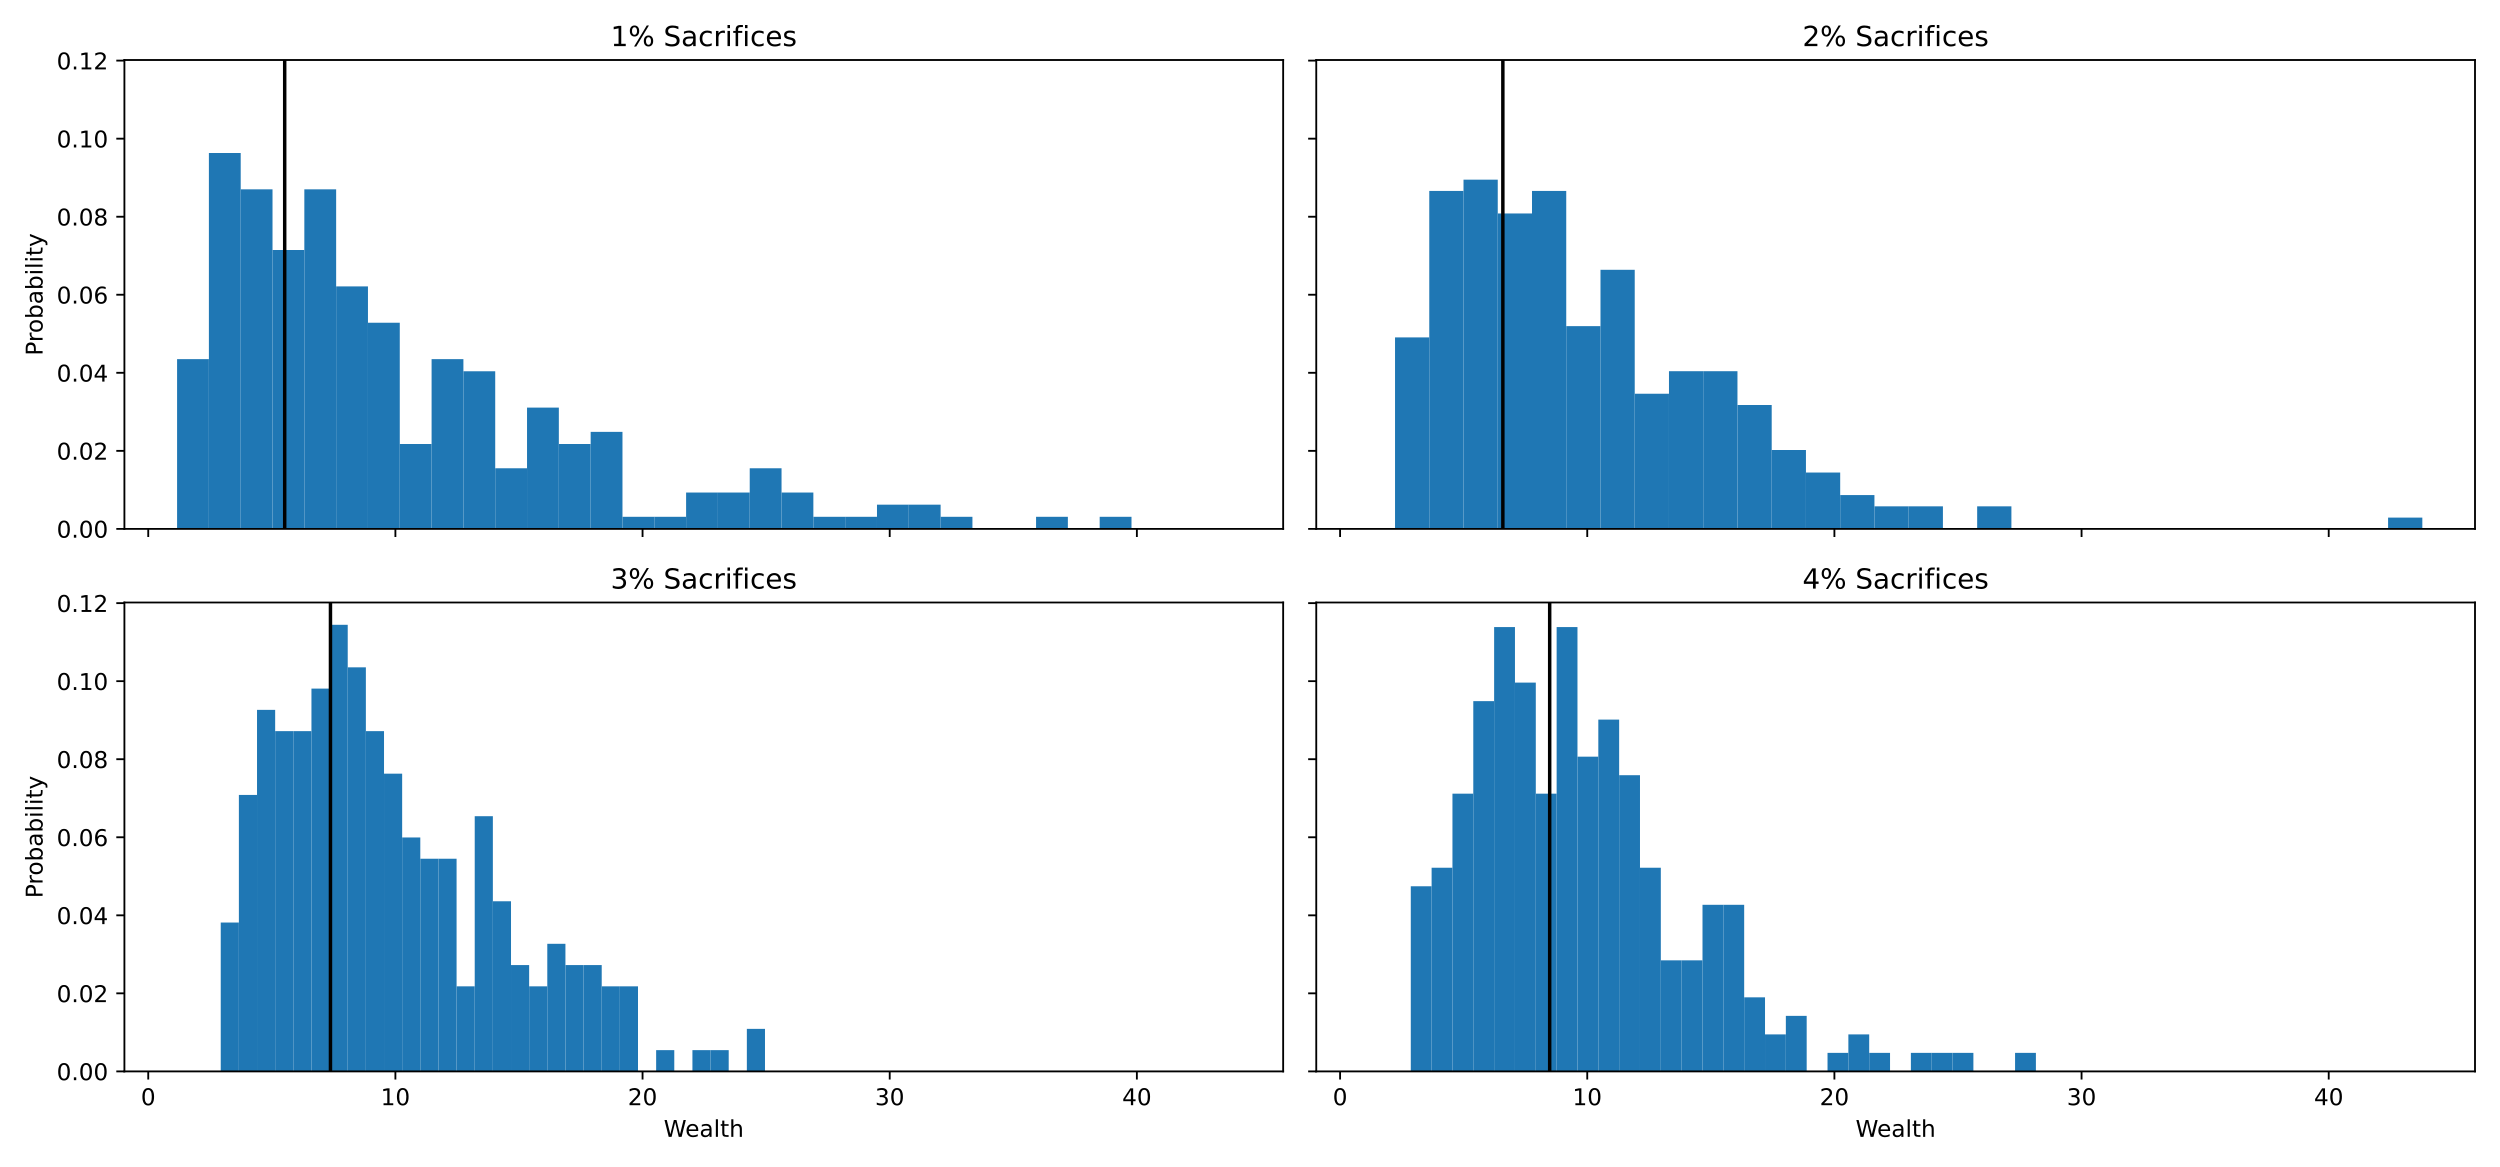 <?xml version="1.0" encoding="utf-8" standalone="no"?>
<!DOCTYPE svg PUBLIC "-//W3C//DTD SVG 1.1//EN"
  "http://www.w3.org/Graphics/SVG/1.1/DTD/svg11.dtd">
<!-- Created with matplotlib (https://matplotlib.org/) -->
<svg height="504pt" version="1.1" viewBox="0 0 1080 504" width="1080pt" xmlns="http://www.w3.org/2000/svg" xmlns:xlink="http://www.w3.org/1999/xlink">
 <defs>
  <style type="text/css">
*{stroke-linecap:butt;stroke-linejoin:round;}
  </style>
 </defs>
 <g id="figure_1">
  <g id="patch_1">
   <path d="M 0 504 
L 1080 504 
L 1080 0 
L 0 0 
z
" style="fill:#ffffff;"/>
  </g>
  <g id="axes_1">
   <g id="patch_2">
    <path d="M 53.744 228.482 
L 554.322 228.482 
L 554.322 25.918 
L 53.744 25.918 
z
" style="fill:#ffffff;"/>
   </g>
   <g id="patch_3">
    <path clip-path="url(#p8e6c953c61)" d="M 76.497 228.482 
L 90.241 228.482 
L 90.241 155.142 
L 76.497 155.142 
z
" style="fill:#1f77b4;"/>
   </g>
   <g id="patch_4">
    <path clip-path="url(#p8e6c953c61)" d="M 90.241 228.482 
L 103.985 228.482 
L 103.985 66.085 
L 90.241 66.085 
z
" style="fill:#1f77b4;"/>
   </g>
   <g id="patch_5">
    <path clip-path="url(#p8e6c953c61)" d="M 103.985 228.482 
L 117.728 228.482 
L 117.728 81.801 
L 103.985 81.801 
z
" style="fill:#1f77b4;"/>
   </g>
   <g id="patch_6">
    <path clip-path="url(#p8e6c953c61)" d="M 117.728 228.482 
L 131.472 228.482 
L 131.472 107.994 
L 117.728 107.994 
z
" style="fill:#1f77b4;"/>
   </g>
   <g id="patch_7">
    <path clip-path="url(#p8e6c953c61)" d="M 131.472 228.482 
L 145.216 228.482 
L 145.216 81.801 
L 131.472 81.801 
z
" style="fill:#1f77b4;"/>
   </g>
   <g id="patch_8">
    <path clip-path="url(#p8e6c953c61)" d="M 145.216 228.482 
L 158.959 228.482 
L 158.959 123.71 
L 145.216 123.71 
z
" style="fill:#1f77b4;"/>
   </g>
   <g id="patch_9">
    <path clip-path="url(#p8e6c953c61)" d="M 158.959 228.482 
L 172.703 228.482 
L 172.703 139.426 
L 158.959 139.426 
z
" style="fill:#1f77b4;"/>
   </g>
   <g id="patch_10">
    <path clip-path="url(#p8e6c953c61)" d="M 172.703 228.482 
L 186.447 228.482 
L 186.447 191.812 
L 172.703 191.812 
z
" style="fill:#1f77b4;"/>
   </g>
   <g id="patch_11">
    <path clip-path="url(#p8e6c953c61)" d="M 186.447 228.482 
L 200.19 228.482 
L 200.19 155.142 
L 186.447 155.142 
z
" style="fill:#1f77b4;"/>
   </g>
   <g id="patch_12">
    <path clip-path="url(#p8e6c953c61)" d="M 200.19 228.482 
L 213.934 228.482 
L 213.934 160.38 
L 200.19 160.38 
z
" style="fill:#1f77b4;"/>
   </g>
   <g id="patch_13">
    <path clip-path="url(#p8e6c953c61)" d="M 213.934 228.482 
L 227.678 228.482 
L 227.678 202.289 
L 213.934 202.289 
z
" style="fill:#1f77b4;"/>
   </g>
   <g id="patch_14">
    <path clip-path="url(#p8e6c953c61)" d="M 227.678 228.482 
L 241.421 228.482 
L 241.421 176.096 
L 227.678 176.096 
z
" style="fill:#1f77b4;"/>
   </g>
   <g id="patch_15">
    <path clip-path="url(#p8e6c953c61)" d="M 241.421 228.482 
L 255.165 228.482 
L 255.165 191.812 
L 241.421 191.812 
z
" style="fill:#1f77b4;"/>
   </g>
   <g id="patch_16">
    <path clip-path="url(#p8e6c953c61)" d="M 255.165 228.482 
L 268.909 228.482 
L 268.909 186.574 
L 255.165 186.574 
z
" style="fill:#1f77b4;"/>
   </g>
   <g id="patch_17">
    <path clip-path="url(#p8e6c953c61)" d="M 268.909 228.482 
L 282.653 228.482 
L 282.653 223.244 
L 268.909 223.244 
z
" style="fill:#1f77b4;"/>
   </g>
   <g id="patch_18">
    <path clip-path="url(#p8e6c953c61)" d="M 282.653 228.482 
L 296.396 228.482 
L 296.396 223.244 
L 282.653 223.244 
z
" style="fill:#1f77b4;"/>
   </g>
   <g id="patch_19">
    <path clip-path="url(#p8e6c953c61)" d="M 296.396 228.482 
L 310.14 228.482 
L 310.14 212.767 
L 296.396 212.767 
z
" style="fill:#1f77b4;"/>
   </g>
   <g id="patch_20">
    <path clip-path="url(#p8e6c953c61)" d="M 310.14 228.482 
L 323.884 228.482 
L 323.884 212.767 
L 310.14 212.767 
z
" style="fill:#1f77b4;"/>
   </g>
   <g id="patch_21">
    <path clip-path="url(#p8e6c953c61)" d="M 323.884 228.482 
L 337.627 228.482 
L 337.627 202.289 
L 323.884 202.289 
z
" style="fill:#1f77b4;"/>
   </g>
   <g id="patch_22">
    <path clip-path="url(#p8e6c953c61)" d="M 337.627 228.482 
L 351.371 228.482 
L 351.371 212.767 
L 337.627 212.767 
z
" style="fill:#1f77b4;"/>
   </g>
   <g id="patch_23">
    <path clip-path="url(#p8e6c953c61)" d="M 351.371 228.482 
L 365.115 228.482 
L 365.115 223.244 
L 351.371 223.244 
z
" style="fill:#1f77b4;"/>
   </g>
   <g id="patch_24">
    <path clip-path="url(#p8e6c953c61)" d="M 365.115 228.482 
L 378.858 228.482 
L 378.858 223.244 
L 365.115 223.244 
z
" style="fill:#1f77b4;"/>
   </g>
   <g id="patch_25">
    <path clip-path="url(#p8e6c953c61)" d="M 378.858 228.482 
L 392.602 228.482 
L 392.602 218.005 
L 378.858 218.005 
z
" style="fill:#1f77b4;"/>
   </g>
   <g id="patch_26">
    <path clip-path="url(#p8e6c953c61)" d="M 392.602 228.482 
L 406.346 228.482 
L 406.346 218.005 
L 392.602 218.005 
z
" style="fill:#1f77b4;"/>
   </g>
   <g id="patch_27">
    <path clip-path="url(#p8e6c953c61)" d="M 406.346 228.482 
L 420.089 228.482 
L 420.089 223.244 
L 406.346 223.244 
z
" style="fill:#1f77b4;"/>
   </g>
   <g id="patch_28">
    <path clip-path="url(#p8e6c953c61)" d="M 420.089 228.482 
L 433.833 228.482 
L 433.833 228.482 
L 420.089 228.482 
z
" style="fill:#1f77b4;"/>
   </g>
   <g id="patch_29">
    <path clip-path="url(#p8e6c953c61)" d="M 433.833 228.482 
L 447.577 228.482 
L 447.577 228.482 
L 433.833 228.482 
z
" style="fill:#1f77b4;"/>
   </g>
   <g id="patch_30">
    <path clip-path="url(#p8e6c953c61)" d="M 447.577 228.482 
L 461.32 228.482 
L 461.32 223.244 
L 447.577 223.244 
z
" style="fill:#1f77b4;"/>
   </g>
   <g id="patch_31">
    <path clip-path="url(#p8e6c953c61)" d="M 461.32 228.482 
L 475.064 228.482 
L 475.064 228.482 
L 461.32 228.482 
z
" style="fill:#1f77b4;"/>
   </g>
   <g id="patch_32">
    <path clip-path="url(#p8e6c953c61)" d="M 475.064 228.482 
L 488.808 228.482 
L 488.808 223.244 
L 475.064 223.244 
z
" style="fill:#1f77b4;"/>
   </g>
   <g id="matplotlib.axis_1">
    <g id="xtick_1">
     <g id="line2d_1">
      <defs>
       <path d="M 0 0 
L 0 3.5 
" id="m43edffc6df" style="stroke:#000000;stroke-width:0.8;"/>
      </defs>
      <g>
       <use style="stroke:#000000;stroke-width:0.8;" x="64.039" xlink:href="#m43edffc6df" y="228.482"/>
      </g>
     </g>
    </g>
    <g id="xtick_2">
     <g id="line2d_2">
      <g>
       <use style="stroke:#000000;stroke-width:0.8;" x="170.811" xlink:href="#m43edffc6df" y="228.482"/>
      </g>
     </g>
    </g>
    <g id="xtick_3">
     <g id="line2d_3">
      <g>
       <use style="stroke:#000000;stroke-width:0.8;" x="277.584" xlink:href="#m43edffc6df" y="228.482"/>
      </g>
     </g>
    </g>
    <g id="xtick_4">
     <g id="line2d_4">
      <g>
       <use style="stroke:#000000;stroke-width:0.8;" x="384.356" xlink:href="#m43edffc6df" y="228.482"/>
      </g>
     </g>
    </g>
    <g id="xtick_5">
     <g id="line2d_5">
      <g>
       <use style="stroke:#000000;stroke-width:0.8;" x="491.129" xlink:href="#m43edffc6df" y="228.482"/>
      </g>
     </g>
    </g>
   </g>
   <g id="matplotlib.axis_2">
    <g id="ytick_1">
     <g id="line2d_6">
      <defs>
       <path d="M 0 0 
L -3.5 0 
" id="m8e6c22c805" style="stroke:#000000;stroke-width:0.8;"/>
      </defs>
      <g>
       <use style="stroke:#000000;stroke-width:0.8;" x="53.744" xlink:href="#m8e6c22c805" y="228.482"/>
      </g>
     </g>
     <g id="text_1">
      <!-- 0.00 -->
      <defs>
       <path d="M 31.781 66.406 
Q 24.172 66.406 20.328 58.906 
Q 16.5 51.422 16.5 36.375 
Q 16.5 21.391 20.328 13.891 
Q 24.172 6.391 31.781 6.391 
Q 39.453 6.391 43.281 13.891 
Q 47.125 21.391 47.125 36.375 
Q 47.125 51.422 43.281 58.906 
Q 39.453 66.406 31.781 66.406 
z
M 31.781 74.219 
Q 44.047 74.219 50.516 64.516 
Q 56.984 54.828 56.984 36.375 
Q 56.984 17.969 50.516 8.266 
Q 44.047 -1.422 31.781 -1.422 
Q 19.531 -1.422 13.062 8.266 
Q 6.594 17.969 6.594 36.375 
Q 6.594 54.828 13.062 64.516 
Q 19.531 74.219 31.781 74.219 
z
" id="DejaVuSans-48"/>
       <path d="M 10.688 12.406 
L 21 12.406 
L 21 0 
L 10.688 0 
z
" id="DejaVuSans-46"/>
      </defs>
      <g transform="translate(24.478 232.282)scale(0.1 -0.1)">
       <use xlink:href="#DejaVuSans-48"/>
       <use x="63.623" xlink:href="#DejaVuSans-46"/>
       <use x="95.41" xlink:href="#DejaVuSans-48"/>
       <use x="159.033" xlink:href="#DejaVuSans-48"/>
      </g>
     </g>
    </g>
    <g id="ytick_2">
     <g id="line2d_7">
      <g>
       <use style="stroke:#000000;stroke-width:0.8;" x="53.744" xlink:href="#m8e6c22c805" y="194.767"/>
      </g>
     </g>
     <g id="text_2">
      <!-- 0.02 -->
      <defs>
       <path d="M 19.188 8.297 
L 53.609 8.297 
L 53.609 0 
L 7.328 0 
L 7.328 8.297 
Q 12.938 14.109 22.625 23.891 
Q 32.328 33.688 34.812 36.531 
Q 39.547 41.844 41.422 45.531 
Q 43.312 49.219 43.312 52.781 
Q 43.312 58.594 39.234 62.25 
Q 35.156 65.922 28.609 65.922 
Q 23.969 65.922 18.812 64.312 
Q 13.672 62.703 7.812 59.422 
L 7.812 69.391 
Q 13.766 71.781 18.938 73 
Q 24.125 74.219 28.422 74.219 
Q 39.75 74.219 46.484 68.547 
Q 53.219 62.891 53.219 53.422 
Q 53.219 48.922 51.531 44.891 
Q 49.859 40.875 45.406 35.406 
Q 44.188 33.984 37.641 27.219 
Q 31.109 20.453 19.188 8.297 
z
" id="DejaVuSans-50"/>
      </defs>
      <g transform="translate(24.478 198.566)scale(0.1 -0.1)">
       <use xlink:href="#DejaVuSans-48"/>
       <use x="63.623" xlink:href="#DejaVuSans-46"/>
       <use x="95.41" xlink:href="#DejaVuSans-48"/>
       <use x="159.033" xlink:href="#DejaVuSans-50"/>
      </g>
     </g>
    </g>
    <g id="ytick_3">
     <g id="line2d_8">
      <g>
       <use style="stroke:#000000;stroke-width:0.8;" x="53.744" xlink:href="#m8e6c22c805" y="161.051"/>
      </g>
     </g>
     <g id="text_3">
      <!-- 0.04 -->
      <defs>
       <path d="M 37.797 64.312 
L 12.891 25.391 
L 37.797 25.391 
z
M 35.203 72.906 
L 47.609 72.906 
L 47.609 25.391 
L 58.016 25.391 
L 58.016 17.188 
L 47.609 17.188 
L 47.609 0 
L 37.797 0 
L 37.797 17.188 
L 4.891 17.188 
L 4.891 26.703 
z
" id="DejaVuSans-52"/>
      </defs>
      <g transform="translate(24.478 164.851)scale(0.1 -0.1)">
       <use xlink:href="#DejaVuSans-48"/>
       <use x="63.623" xlink:href="#DejaVuSans-46"/>
       <use x="95.41" xlink:href="#DejaVuSans-48"/>
       <use x="159.033" xlink:href="#DejaVuSans-52"/>
      </g>
     </g>
    </g>
    <g id="ytick_4">
     <g id="line2d_9">
      <g>
       <use style="stroke:#000000;stroke-width:0.8;" x="53.744" xlink:href="#m8e6c22c805" y="127.336"/>
      </g>
     </g>
     <g id="text_4">
      <!-- 0.06 -->
      <defs>
       <path d="M 33.016 40.375 
Q 26.375 40.375 22.484 35.828 
Q 18.609 31.297 18.609 23.391 
Q 18.609 15.531 22.484 10.953 
Q 26.375 6.391 33.016 6.391 
Q 39.656 6.391 43.531 10.953 
Q 47.406 15.531 47.406 23.391 
Q 47.406 31.297 43.531 35.828 
Q 39.656 40.375 33.016 40.375 
z
M 52.594 71.297 
L 52.594 62.312 
Q 48.875 64.062 45.094 64.984 
Q 41.312 65.922 37.594 65.922 
Q 27.828 65.922 22.672 59.328 
Q 17.531 52.734 16.797 39.406 
Q 19.672 43.656 24.016 45.922 
Q 28.375 48.188 33.594 48.188 
Q 44.578 48.188 50.953 41.516 
Q 57.328 34.859 57.328 23.391 
Q 57.328 12.156 50.688 5.359 
Q 44.047 -1.422 33.016 -1.422 
Q 20.359 -1.422 13.672 8.266 
Q 6.984 17.969 6.984 36.375 
Q 6.984 53.656 15.188 63.938 
Q 23.391 74.219 37.203 74.219 
Q 40.922 74.219 44.703 73.484 
Q 48.484 72.75 52.594 71.297 
z
" id="DejaVuSans-54"/>
      </defs>
      <g transform="translate(24.478 131.135)scale(0.1 -0.1)">
       <use xlink:href="#DejaVuSans-48"/>
       <use x="63.623" xlink:href="#DejaVuSans-46"/>
       <use x="95.41" xlink:href="#DejaVuSans-48"/>
       <use x="159.033" xlink:href="#DejaVuSans-54"/>
      </g>
     </g>
    </g>
    <g id="ytick_5">
     <g id="line2d_10">
      <g>
       <use style="stroke:#000000;stroke-width:0.8;" x="53.744" xlink:href="#m8e6c22c805" y="93.62"/>
      </g>
     </g>
     <g id="text_5">
      <!-- 0.08 -->
      <defs>
       <path d="M 31.781 34.625 
Q 24.75 34.625 20.719 30.859 
Q 16.703 27.094 16.703 20.516 
Q 16.703 13.922 20.719 10.156 
Q 24.75 6.391 31.781 6.391 
Q 38.812 6.391 42.859 10.172 
Q 46.922 13.969 46.922 20.516 
Q 46.922 27.094 42.891 30.859 
Q 38.875 34.625 31.781 34.625 
z
M 21.922 38.812 
Q 15.578 40.375 12.031 44.719 
Q 8.5 49.078 8.5 55.328 
Q 8.5 64.062 14.719 69.141 
Q 20.953 74.219 31.781 74.219 
Q 42.672 74.219 48.875 69.141 
Q 55.078 64.062 55.078 55.328 
Q 55.078 49.078 51.531 44.719 
Q 48 40.375 41.703 38.812 
Q 48.828 37.156 52.797 32.312 
Q 56.781 27.484 56.781 20.516 
Q 56.781 9.906 50.312 4.234 
Q 43.844 -1.422 31.781 -1.422 
Q 19.734 -1.422 13.25 4.234 
Q 6.781 9.906 6.781 20.516 
Q 6.781 27.484 10.781 32.312 
Q 14.797 37.156 21.922 38.812 
z
M 18.312 54.391 
Q 18.312 48.734 21.844 45.562 
Q 25.391 42.391 31.781 42.391 
Q 38.141 42.391 41.719 45.562 
Q 45.312 48.734 45.312 54.391 
Q 45.312 60.062 41.719 63.234 
Q 38.141 66.406 31.781 66.406 
Q 25.391 66.406 21.844 63.234 
Q 18.312 60.062 18.312 54.391 
z
" id="DejaVuSans-56"/>
      </defs>
      <g transform="translate(24.478 97.419)scale(0.1 -0.1)">
       <use xlink:href="#DejaVuSans-48"/>
       <use x="63.623" xlink:href="#DejaVuSans-46"/>
       <use x="95.41" xlink:href="#DejaVuSans-48"/>
       <use x="159.033" xlink:href="#DejaVuSans-56"/>
      </g>
     </g>
    </g>
    <g id="ytick_6">
     <g id="line2d_11">
      <g>
       <use style="stroke:#000000;stroke-width:0.8;" x="53.744" xlink:href="#m8e6c22c805" y="59.905"/>
      </g>
     </g>
     <g id="text_6">
      <!-- 0.10 -->
      <defs>
       <path d="M 12.406 8.297 
L 28.516 8.297 
L 28.516 63.922 
L 10.984 60.406 
L 10.984 69.391 
L 28.422 72.906 
L 38.281 72.906 
L 38.281 8.297 
L 54.391 8.297 
L 54.391 0 
L 12.406 0 
z
" id="DejaVuSans-49"/>
      </defs>
      <g transform="translate(24.478 63.704)scale(0.1 -0.1)">
       <use xlink:href="#DejaVuSans-48"/>
       <use x="63.623" xlink:href="#DejaVuSans-46"/>
       <use x="95.41" xlink:href="#DejaVuSans-49"/>
       <use x="159.033" xlink:href="#DejaVuSans-48"/>
      </g>
     </g>
    </g>
    <g id="ytick_7">
     <g id="line2d_12">
      <g>
       <use style="stroke:#000000;stroke-width:0.8;" x="53.744" xlink:href="#m8e6c22c805" y="26.189"/>
      </g>
     </g>
     <g id="text_7">
      <!-- 0.12 -->
      <g transform="translate(24.478 29.988)scale(0.1 -0.1)">
       <use xlink:href="#DejaVuSans-48"/>
       <use x="63.623" xlink:href="#DejaVuSans-46"/>
       <use x="95.41" xlink:href="#DejaVuSans-49"/>
       <use x="159.033" xlink:href="#DejaVuSans-50"/>
      </g>
     </g>
    </g>
    <g id="text_8">
     <!-- Probability -->
     <defs>
      <path d="M 19.672 64.797 
L 19.672 37.406 
L 32.078 37.406 
Q 38.969 37.406 42.719 40.969 
Q 46.484 44.531 46.484 51.125 
Q 46.484 57.672 42.719 61.234 
Q 38.969 64.797 32.078 64.797 
z
M 9.812 72.906 
L 32.078 72.906 
Q 44.344 72.906 50.609 67.359 
Q 56.891 61.812 56.891 51.125 
Q 56.891 40.328 50.609 34.812 
Q 44.344 29.297 32.078 29.297 
L 19.672 29.297 
L 19.672 0 
L 9.812 0 
z
" id="DejaVuSans-80"/>
      <path d="M 41.109 46.297 
Q 39.594 47.172 37.812 47.578 
Q 36.031 48 33.891 48 
Q 26.266 48 22.188 43.047 
Q 18.109 38.094 18.109 28.812 
L 18.109 0 
L 9.078 0 
L 9.078 54.688 
L 18.109 54.688 
L 18.109 46.188 
Q 20.953 51.172 25.484 53.578 
Q 30.031 56 36.531 56 
Q 37.453 56 38.578 55.875 
Q 39.703 55.766 41.062 55.516 
z
" id="DejaVuSans-114"/>
      <path d="M 30.609 48.391 
Q 23.391 48.391 19.188 42.75 
Q 14.984 37.109 14.984 27.297 
Q 14.984 17.484 19.156 11.844 
Q 23.344 6.203 30.609 6.203 
Q 37.797 6.203 41.984 11.859 
Q 46.188 17.531 46.188 27.297 
Q 46.188 37.016 41.984 42.703 
Q 37.797 48.391 30.609 48.391 
z
M 30.609 56 
Q 42.328 56 49.016 48.375 
Q 55.719 40.766 55.719 27.297 
Q 55.719 13.875 49.016 6.219 
Q 42.328 -1.422 30.609 -1.422 
Q 18.844 -1.422 12.172 6.219 
Q 5.516 13.875 5.516 27.297 
Q 5.516 40.766 12.172 48.375 
Q 18.844 56 30.609 56 
z
" id="DejaVuSans-111"/>
      <path d="M 48.688 27.297 
Q 48.688 37.203 44.609 42.844 
Q 40.531 48.484 33.406 48.484 
Q 26.266 48.484 22.188 42.844 
Q 18.109 37.203 18.109 27.297 
Q 18.109 17.391 22.188 11.75 
Q 26.266 6.109 33.406 6.109 
Q 40.531 6.109 44.609 11.75 
Q 48.688 17.391 48.688 27.297 
z
M 18.109 46.391 
Q 20.953 51.266 25.266 53.625 
Q 29.594 56 35.594 56 
Q 45.562 56 51.781 48.094 
Q 58.016 40.188 58.016 27.297 
Q 58.016 14.406 51.781 6.484 
Q 45.562 -1.422 35.594 -1.422 
Q 29.594 -1.422 25.266 0.953 
Q 20.953 3.328 18.109 8.203 
L 18.109 0 
L 9.078 0 
L 9.078 75.984 
L 18.109 75.984 
z
" id="DejaVuSans-98"/>
      <path d="M 34.281 27.484 
Q 23.391 27.484 19.188 25 
Q 14.984 22.516 14.984 16.5 
Q 14.984 11.719 18.141 8.906 
Q 21.297 6.109 26.703 6.109 
Q 34.188 6.109 38.703 11.406 
Q 43.219 16.703 43.219 25.484 
L 43.219 27.484 
z
M 52.203 31.203 
L 52.203 0 
L 43.219 0 
L 43.219 8.297 
Q 40.141 3.328 35.547 0.953 
Q 30.953 -1.422 24.312 -1.422 
Q 15.922 -1.422 10.953 3.297 
Q 6 8.016 6 15.922 
Q 6 25.141 12.172 29.828 
Q 18.359 34.516 30.609 34.516 
L 43.219 34.516 
L 43.219 35.406 
Q 43.219 41.609 39.141 45 
Q 35.062 48.391 27.688 48.391 
Q 23 48.391 18.547 47.266 
Q 14.109 46.141 10.016 43.891 
L 10.016 52.203 
Q 14.938 54.109 19.578 55.047 
Q 24.219 56 28.609 56 
Q 40.484 56 46.344 49.844 
Q 52.203 43.703 52.203 31.203 
z
" id="DejaVuSans-97"/>
      <path d="M 9.422 54.688 
L 18.406 54.688 
L 18.406 0 
L 9.422 0 
z
M 9.422 75.984 
L 18.406 75.984 
L 18.406 64.594 
L 9.422 64.594 
z
" id="DejaVuSans-105"/>
      <path d="M 9.422 75.984 
L 18.406 75.984 
L 18.406 0 
L 9.422 0 
z
" id="DejaVuSans-108"/>
      <path d="M 18.312 70.219 
L 18.312 54.688 
L 36.812 54.688 
L 36.812 47.703 
L 18.312 47.703 
L 18.312 18.016 
Q 18.312 11.328 20.141 9.422 
Q 21.969 7.516 27.594 7.516 
L 36.812 7.516 
L 36.812 0 
L 27.594 0 
Q 17.188 0 13.234 3.875 
Q 9.281 7.766 9.281 18.016 
L 9.281 47.703 
L 2.688 47.703 
L 2.688 54.688 
L 9.281 54.688 
L 9.281 70.219 
z
" id="DejaVuSans-116"/>
      <path d="M 32.172 -5.078 
Q 28.375 -14.844 24.75 -17.812 
Q 21.141 -20.797 15.094 -20.797 
L 7.906 -20.797 
L 7.906 -13.281 
L 13.188 -13.281 
Q 16.891 -13.281 18.938 -11.516 
Q 21 -9.766 23.484 -3.219 
L 25.094 0.875 
L 2.984 54.688 
L 12.5 54.688 
L 29.594 11.922 
L 46.688 54.688 
L 56.203 54.688 
z
" id="DejaVuSans-121"/>
     </defs>
     <g transform="translate(18.398 153.629)rotate(-90)scale(0.1 -0.1)">
      <use xlink:href="#DejaVuSans-80"/>
      <use x="58.553" xlink:href="#DejaVuSans-114"/>
      <use x="97.416" xlink:href="#DejaVuSans-111"/>
      <use x="158.598" xlink:href="#DejaVuSans-98"/>
      <use x="222.074" xlink:href="#DejaVuSans-97"/>
      <use x="283.354" xlink:href="#DejaVuSans-98"/>
      <use x="346.83" xlink:href="#DejaVuSans-105"/>
      <use x="374.613" xlink:href="#DejaVuSans-108"/>
      <use x="402.396" xlink:href="#DejaVuSans-105"/>
      <use x="430.18" xlink:href="#DejaVuSans-116"/>
      <use x="469.389" xlink:href="#DejaVuSans-121"/>
     </g>
    </g>
   </g>
   <g id="line2d_13">
    <path clip-path="url(#p8e6c953c61)" d="M 122.988 228.482 
L 122.988 25.918 
" style="fill:none;stroke:#000000;stroke-linecap:square;stroke-width:1.5;"/>
   </g>
   <g id="patch_33">
    <path d="M 53.744 228.482 
L 53.744 25.918 
" style="fill:none;stroke:#000000;stroke-linecap:square;stroke-linejoin:miter;stroke-width:0.8;"/>
   </g>
   <g id="patch_34">
    <path d="M 554.322 228.482 
L 554.322 25.918 
" style="fill:none;stroke:#000000;stroke-linecap:square;stroke-linejoin:miter;stroke-width:0.8;"/>
   </g>
   <g id="patch_35">
    <path d="M 53.744 228.482 
L 554.322 228.482 
" style="fill:none;stroke:#000000;stroke-linecap:square;stroke-linejoin:miter;stroke-width:0.8;"/>
   </g>
   <g id="patch_36">
    <path d="M 53.744 25.918 
L 554.322 25.918 
" style="fill:none;stroke:#000000;stroke-linecap:square;stroke-linejoin:miter;stroke-width:0.8;"/>
   </g>
   <g id="text_9">
    <!-- 1% Sacrifices -->
    <defs>
     <path d="M 72.703 32.078 
Q 68.453 32.078 66.031 28.469 
Q 63.625 24.859 63.625 18.406 
Q 63.625 12.062 66.031 8.422 
Q 68.453 4.781 72.703 4.781 
Q 76.859 4.781 79.266 8.422 
Q 81.688 12.062 81.688 18.406 
Q 81.688 24.812 79.266 28.438 
Q 76.859 32.078 72.703 32.078 
z
M 72.703 38.281 
Q 80.422 38.281 84.953 32.906 
Q 89.5 27.547 89.5 18.406 
Q 89.5 9.281 84.938 3.922 
Q 80.375 -1.422 72.703 -1.422 
Q 64.891 -1.422 60.344 3.922 
Q 55.812 9.281 55.812 18.406 
Q 55.812 27.594 60.375 32.938 
Q 64.938 38.281 72.703 38.281 
z
M 22.312 68.016 
Q 18.109 68.016 15.688 64.375 
Q 13.281 60.75 13.281 54.391 
Q 13.281 47.953 15.672 44.328 
Q 18.062 40.719 22.312 40.719 
Q 26.562 40.719 28.969 44.328 
Q 31.391 47.953 31.391 54.391 
Q 31.391 60.688 28.953 64.344 
Q 26.516 68.016 22.312 68.016 
z
M 66.406 74.219 
L 74.219 74.219 
L 28.609 -1.422 
L 20.797 -1.422 
z
M 22.312 74.219 
Q 30.031 74.219 34.609 68.875 
Q 39.203 63.531 39.203 54.391 
Q 39.203 45.172 34.641 39.844 
Q 30.078 34.516 22.312 34.516 
Q 14.547 34.516 10.031 39.859 
Q 5.516 45.219 5.516 54.391 
Q 5.516 63.484 10.047 68.844 
Q 14.594 74.219 22.312 74.219 
z
" id="DejaVuSans-37"/>
     <path id="DejaVuSans-32"/>
     <path d="M 53.516 70.516 
L 53.516 60.891 
Q 47.906 63.578 42.922 64.891 
Q 37.938 66.219 33.297 66.219 
Q 25.25 66.219 20.875 63.094 
Q 16.5 59.969 16.5 54.203 
Q 16.5 49.359 19.406 46.891 
Q 22.312 44.438 30.422 42.922 
L 36.375 41.703 
Q 47.406 39.594 52.656 34.297 
Q 57.906 29 57.906 20.125 
Q 57.906 9.516 50.797 4.047 
Q 43.703 -1.422 29.984 -1.422 
Q 24.812 -1.422 18.969 -0.25 
Q 13.141 0.922 6.891 3.219 
L 6.891 13.375 
Q 12.891 10.016 18.656 8.297 
Q 24.422 6.594 29.984 6.594 
Q 38.422 6.594 43.016 9.906 
Q 47.609 13.234 47.609 19.391 
Q 47.609 24.75 44.312 27.781 
Q 41.016 30.812 33.5 32.328 
L 27.484 33.5 
Q 16.453 35.688 11.516 40.375 
Q 6.594 45.062 6.594 53.422 
Q 6.594 63.094 13.406 68.656 
Q 20.219 74.219 32.172 74.219 
Q 37.312 74.219 42.625 73.281 
Q 47.953 72.359 53.516 70.516 
z
" id="DejaVuSans-83"/>
     <path d="M 48.781 52.594 
L 48.781 44.188 
Q 44.969 46.297 41.141 47.344 
Q 37.312 48.391 33.406 48.391 
Q 24.656 48.391 19.812 42.844 
Q 14.984 37.312 14.984 27.297 
Q 14.984 17.281 19.812 11.734 
Q 24.656 6.203 33.406 6.203 
Q 37.312 6.203 41.141 7.25 
Q 44.969 8.297 48.781 10.406 
L 48.781 2.094 
Q 45.016 0.344 40.984 -0.531 
Q 36.969 -1.422 32.422 -1.422 
Q 20.062 -1.422 12.781 6.344 
Q 5.516 14.109 5.516 27.297 
Q 5.516 40.672 12.859 48.328 
Q 20.219 56 33.016 56 
Q 37.156 56 41.109 55.141 
Q 45.062 54.297 48.781 52.594 
z
" id="DejaVuSans-99"/>
     <path d="M 37.109 75.984 
L 37.109 68.5 
L 28.516 68.5 
Q 23.688 68.5 21.797 66.547 
Q 19.922 64.594 19.922 59.516 
L 19.922 54.688 
L 34.719 54.688 
L 34.719 47.703 
L 19.922 47.703 
L 19.922 0 
L 10.891 0 
L 10.891 47.703 
L 2.297 47.703 
L 2.297 54.688 
L 10.891 54.688 
L 10.891 58.5 
Q 10.891 67.625 15.141 71.797 
Q 19.391 75.984 28.609 75.984 
z
" id="DejaVuSans-102"/>
     <path d="M 56.203 29.594 
L 56.203 25.203 
L 14.891 25.203 
Q 15.484 15.922 20.484 11.062 
Q 25.484 6.203 34.422 6.203 
Q 39.594 6.203 44.453 7.469 
Q 49.312 8.734 54.109 11.281 
L 54.109 2.781 
Q 49.266 0.734 44.188 -0.344 
Q 39.109 -1.422 33.891 -1.422 
Q 20.797 -1.422 13.156 6.188 
Q 5.516 13.812 5.516 26.812 
Q 5.516 40.234 12.766 48.109 
Q 20.016 56 32.328 56 
Q 43.359 56 49.781 48.891 
Q 56.203 41.797 56.203 29.594 
z
M 47.219 32.234 
Q 47.125 39.594 43.094 43.984 
Q 39.062 48.391 32.422 48.391 
Q 24.906 48.391 20.391 44.141 
Q 15.875 39.891 15.188 32.172 
z
" id="DejaVuSans-101"/>
     <path d="M 44.281 53.078 
L 44.281 44.578 
Q 40.484 46.531 36.375 47.5 
Q 32.281 48.484 27.875 48.484 
Q 21.188 48.484 17.844 46.438 
Q 14.5 44.391 14.5 40.281 
Q 14.5 37.156 16.891 35.375 
Q 19.281 33.594 26.516 31.984 
L 29.594 31.297 
Q 39.156 29.25 43.188 25.516 
Q 47.219 21.781 47.219 15.094 
Q 47.219 7.469 41.188 3.016 
Q 35.156 -1.422 24.609 -1.422 
Q 20.219 -1.422 15.453 -0.562 
Q 10.688 0.297 5.422 2 
L 5.422 11.281 
Q 10.406 8.688 15.234 7.391 
Q 20.062 6.109 24.812 6.109 
Q 31.156 6.109 34.562 8.281 
Q 37.984 10.453 37.984 14.406 
Q 37.984 18.062 35.516 20.016 
Q 33.062 21.969 24.703 23.781 
L 21.578 24.516 
Q 13.234 26.266 9.516 29.906 
Q 5.812 33.547 5.812 39.891 
Q 5.812 47.609 11.281 51.797 
Q 16.75 56 26.812 56 
Q 31.781 56 36.172 55.266 
Q 40.578 54.547 44.281 53.078 
z
" id="DejaVuSans-115"/>
    </defs>
    <g transform="translate(263.793 19.918)scale(0.12 -0.12)">
     <use xlink:href="#DejaVuSans-49"/>
     <use x="63.623" xlink:href="#DejaVuSans-37"/>
     <use x="158.643" xlink:href="#DejaVuSans-32"/>
     <use x="190.43" xlink:href="#DejaVuSans-83"/>
     <use x="253.906" xlink:href="#DejaVuSans-97"/>
     <use x="315.186" xlink:href="#DejaVuSans-99"/>
     <use x="370.166" xlink:href="#DejaVuSans-114"/>
     <use x="411.279" xlink:href="#DejaVuSans-105"/>
     <use x="439.062" xlink:href="#DejaVuSans-102"/>
     <use x="474.268" xlink:href="#DejaVuSans-105"/>
     <use x="502.051" xlink:href="#DejaVuSans-99"/>
     <use x="557.031" xlink:href="#DejaVuSans-101"/>
     <use x="618.555" xlink:href="#DejaVuSans-115"/>
    </g>
   </g>
  </g>
  <g id="axes_2">
   <g id="patch_37">
    <path d="M 568.622 228.482 
L 1069.2 228.482 
L 1069.2 25.918 
L 568.622 25.918 
z
" style="fill:#ffffff;"/>
   </g>
   <g id="patch_38">
    <path clip-path="url(#pb3f21b8157)" d="M 602.651 228.482 
L 617.444 228.482 
L 617.444 145.744 
L 602.651 145.744 
z
" style="fill:#1f77b4;"/>
   </g>
   <g id="patch_39">
    <path clip-path="url(#pb3f21b8157)" d="M 617.444 228.482 
L 632.237 228.482 
L 632.237 82.474 
L 617.444 82.474 
z
" style="fill:#1f77b4;"/>
   </g>
   <g id="patch_40">
    <path clip-path="url(#pb3f21b8157)" d="M 632.237 228.482 
L 647.03 228.482 
L 647.03 77.607 
L 632.237 77.607 
z
" style="fill:#1f77b4;"/>
   </g>
   <g id="patch_41">
    <path clip-path="url(#pb3f21b8157)" d="M 647.03 228.482 
L 661.824 228.482 
L 661.824 92.208 
L 647.03 92.208 
z
" style="fill:#1f77b4;"/>
   </g>
   <g id="patch_42">
    <path clip-path="url(#pb3f21b8157)" d="M 661.824 228.482 
L 676.617 228.482 
L 676.617 82.474 
L 661.824 82.474 
z
" style="fill:#1f77b4;"/>
   </g>
   <g id="patch_43">
    <path clip-path="url(#pb3f21b8157)" d="M 676.617 228.482 
L 691.41 228.482 
L 691.41 140.877 
L 676.617 140.877 
z
" style="fill:#1f77b4;"/>
   </g>
   <g id="patch_44">
    <path clip-path="url(#pb3f21b8157)" d="M 691.41 228.482 
L 706.203 228.482 
L 706.203 116.542 
L 691.41 116.542 
z
" style="fill:#1f77b4;"/>
   </g>
   <g id="patch_45">
    <path clip-path="url(#pb3f21b8157)" d="M 706.203 228.482 
L 720.996 228.482 
L 720.996 170.079 
L 706.203 170.079 
z
" style="fill:#1f77b4;"/>
   </g>
   <g id="patch_46">
    <path clip-path="url(#pb3f21b8157)" d="M 720.996 228.482 
L 735.789 228.482 
L 735.789 160.345 
L 720.996 160.345 
z
" style="fill:#1f77b4;"/>
   </g>
   <g id="patch_47">
    <path clip-path="url(#pb3f21b8157)" d="M 735.789 228.482 
L 750.583 228.482 
L 750.583 160.345 
L 735.789 160.345 
z
" style="fill:#1f77b4;"/>
   </g>
   <g id="patch_48">
    <path clip-path="url(#pb3f21b8157)" d="M 750.583 228.482 
L 765.376 228.482 
L 765.376 174.946 
L 750.583 174.946 
z
" style="fill:#1f77b4;"/>
   </g>
   <g id="patch_49">
    <path clip-path="url(#pb3f21b8157)" d="M 765.376 228.482 
L 780.169 228.482 
L 780.169 194.414 
L 765.376 194.414 
z
" style="fill:#1f77b4;"/>
   </g>
   <g id="patch_50">
    <path clip-path="url(#pb3f21b8157)" d="M 780.169 228.482 
L 794.962 228.482 
L 794.962 204.148 
L 780.169 204.148 
z
" style="fill:#1f77b4;"/>
   </g>
   <g id="patch_51">
    <path clip-path="url(#pb3f21b8157)" d="M 794.962 228.482 
L 809.755 228.482 
L 809.755 213.882 
L 794.962 213.882 
z
" style="fill:#1f77b4;"/>
   </g>
   <g id="patch_52">
    <path clip-path="url(#pb3f21b8157)" d="M 809.755 228.482 
L 824.549 228.482 
L 824.549 218.749 
L 809.755 218.749 
z
" style="fill:#1f77b4;"/>
   </g>
   <g id="patch_53">
    <path clip-path="url(#pb3f21b8157)" d="M 824.549 228.482 
L 839.342 228.482 
L 839.342 218.749 
L 824.549 218.749 
z
" style="fill:#1f77b4;"/>
   </g>
   <g id="patch_54">
    <path clip-path="url(#pb3f21b8157)" d="M 839.342 228.482 
L 854.135 228.482 
L 854.135 228.482 
L 839.342 228.482 
z
" style="fill:#1f77b4;"/>
   </g>
   <g id="patch_55">
    <path clip-path="url(#pb3f21b8157)" d="M 854.135 228.482 
L 868.928 228.482 
L 868.928 218.749 
L 854.135 218.749 
z
" style="fill:#1f77b4;"/>
   </g>
   <g id="patch_56">
    <path clip-path="url(#pb3f21b8157)" d="M 868.928 228.482 
L 883.721 228.482 
L 883.721 228.482 
L 868.928 228.482 
z
" style="fill:#1f77b4;"/>
   </g>
   <g id="patch_57">
    <path clip-path="url(#pb3f21b8157)" d="M 883.721 228.482 
L 898.515 228.482 
L 898.515 228.482 
L 883.721 228.482 
z
" style="fill:#1f77b4;"/>
   </g>
   <g id="patch_58">
    <path clip-path="url(#pb3f21b8157)" d="M 898.515 228.482 
L 913.308 228.482 
L 913.308 228.482 
L 898.515 228.482 
z
" style="fill:#1f77b4;"/>
   </g>
   <g id="patch_59">
    <path clip-path="url(#pb3f21b8157)" d="M 913.308 228.482 
L 928.101 228.482 
L 928.101 228.482 
L 913.308 228.482 
z
" style="fill:#1f77b4;"/>
   </g>
   <g id="patch_60">
    <path clip-path="url(#pb3f21b8157)" d="M 928.101 228.482 
L 942.894 228.482 
L 942.894 228.482 
L 928.101 228.482 
z
" style="fill:#1f77b4;"/>
   </g>
   <g id="patch_61">
    <path clip-path="url(#pb3f21b8157)" d="M 942.894 228.482 
L 957.687 228.482 
L 957.687 228.482 
L 942.894 228.482 
z
" style="fill:#1f77b4;"/>
   </g>
   <g id="patch_62">
    <path clip-path="url(#pb3f21b8157)" d="M 957.687 228.482 
L 972.481 228.482 
L 972.481 228.482 
L 957.687 228.482 
z
" style="fill:#1f77b4;"/>
   </g>
   <g id="patch_63">
    <path clip-path="url(#pb3f21b8157)" d="M 972.481 228.482 
L 987.274 228.482 
L 987.274 228.482 
L 972.481 228.482 
z
" style="fill:#1f77b4;"/>
   </g>
   <g id="patch_64">
    <path clip-path="url(#pb3f21b8157)" d="M 987.274 228.482 
L 1002.067 228.482 
L 1002.067 228.482 
L 987.274 228.482 
z
" style="fill:#1f77b4;"/>
   </g>
   <g id="patch_65">
    <path clip-path="url(#pb3f21b8157)" d="M 1002.067 228.482 
L 1016.86 228.482 
L 1016.86 228.482 
L 1002.067 228.482 
z
" style="fill:#1f77b4;"/>
   </g>
   <g id="patch_66">
    <path clip-path="url(#pb3f21b8157)" d="M 1016.86 228.482 
L 1031.653 228.482 
L 1031.653 228.482 
L 1016.86 228.482 
z
" style="fill:#1f77b4;"/>
   </g>
   <g id="patch_67">
    <path clip-path="url(#pb3f21b8157)" d="M 1031.653 228.482 
L 1046.446 228.482 
L 1046.446 223.615 
L 1031.653 223.615 
z
" style="fill:#1f77b4;"/>
   </g>
   <g id="matplotlib.axis_3">
    <g id="xtick_6">
     <g id="line2d_14">
      <g>
       <use style="stroke:#000000;stroke-width:0.8;" x="578.917" xlink:href="#m43edffc6df" y="228.482"/>
      </g>
     </g>
    </g>
    <g id="xtick_7">
     <g id="line2d_15">
      <g>
       <use style="stroke:#000000;stroke-width:0.8;" x="685.69" xlink:href="#m43edffc6df" y="228.482"/>
      </g>
     </g>
    </g>
    <g id="xtick_8">
     <g id="line2d_16">
      <g>
       <use style="stroke:#000000;stroke-width:0.8;" x="792.462" xlink:href="#m43edffc6df" y="228.482"/>
      </g>
     </g>
    </g>
    <g id="xtick_9">
     <g id="line2d_17">
      <g>
       <use style="stroke:#000000;stroke-width:0.8;" x="899.235" xlink:href="#m43edffc6df" y="228.482"/>
      </g>
     </g>
    </g>
    <g id="xtick_10">
     <g id="line2d_18">
      <g>
       <use style="stroke:#000000;stroke-width:0.8;" x="1006.007" xlink:href="#m43edffc6df" y="228.482"/>
      </g>
     </g>
    </g>
   </g>
   <g id="matplotlib.axis_4">
    <g id="ytick_8">
     <g id="line2d_19">
      <g>
       <use style="stroke:#000000;stroke-width:0.8;" x="568.622" xlink:href="#m8e6c22c805" y="228.482"/>
      </g>
     </g>
    </g>
    <g id="ytick_9">
     <g id="line2d_20">
      <g>
       <use style="stroke:#000000;stroke-width:0.8;" x="568.622" xlink:href="#m8e6c22c805" y="194.767"/>
      </g>
     </g>
    </g>
    <g id="ytick_10">
     <g id="line2d_21">
      <g>
       <use style="stroke:#000000;stroke-width:0.8;" x="568.622" xlink:href="#m8e6c22c805" y="161.051"/>
      </g>
     </g>
    </g>
    <g id="ytick_11">
     <g id="line2d_22">
      <g>
       <use style="stroke:#000000;stroke-width:0.8;" x="568.622" xlink:href="#m8e6c22c805" y="127.336"/>
      </g>
     </g>
    </g>
    <g id="ytick_12">
     <g id="line2d_23">
      <g>
       <use style="stroke:#000000;stroke-width:0.8;" x="568.622" xlink:href="#m8e6c22c805" y="93.62"/>
      </g>
     </g>
    </g>
    <g id="ytick_13">
     <g id="line2d_24">
      <g>
       <use style="stroke:#000000;stroke-width:0.8;" x="568.622" xlink:href="#m8e6c22c805" y="59.905"/>
      </g>
     </g>
    </g>
    <g id="ytick_14">
     <g id="line2d_25">
      <g>
       <use style="stroke:#000000;stroke-width:0.8;" x="568.622" xlink:href="#m8e6c22c805" y="26.189"/>
      </g>
     </g>
    </g>
   </g>
   <g id="line2d_26">
    <path clip-path="url(#pb3f21b8157)" d="M 649.233 228.482 
L 649.233 25.918 
" style="fill:none;stroke:#000000;stroke-linecap:square;stroke-width:1.5;"/>
   </g>
   <g id="patch_68">
    <path d="M 568.622 228.482 
L 568.622 25.918 
" style="fill:none;stroke:#000000;stroke-linecap:square;stroke-linejoin:miter;stroke-width:0.8;"/>
   </g>
   <g id="patch_69">
    <path d="M 1069.2 228.482 
L 1069.2 25.918 
" style="fill:none;stroke:#000000;stroke-linecap:square;stroke-linejoin:miter;stroke-width:0.8;"/>
   </g>
   <g id="patch_70">
    <path d="M 568.622 228.482 
L 1069.2 228.482 
" style="fill:none;stroke:#000000;stroke-linecap:square;stroke-linejoin:miter;stroke-width:0.8;"/>
   </g>
   <g id="patch_71">
    <path d="M 568.622 25.918 
L 1069.2 25.918 
" style="fill:none;stroke:#000000;stroke-linecap:square;stroke-linejoin:miter;stroke-width:0.8;"/>
   </g>
   <g id="text_10">
    <!-- 2% Sacrifices -->
    <g transform="translate(778.672 19.918)scale(0.12 -0.12)">
     <use xlink:href="#DejaVuSans-50"/>
     <use x="63.623" xlink:href="#DejaVuSans-37"/>
     <use x="158.643" xlink:href="#DejaVuSans-32"/>
     <use x="190.43" xlink:href="#DejaVuSans-83"/>
     <use x="253.906" xlink:href="#DejaVuSans-97"/>
     <use x="315.186" xlink:href="#DejaVuSans-99"/>
     <use x="370.166" xlink:href="#DejaVuSans-114"/>
     <use x="411.279" xlink:href="#DejaVuSans-105"/>
     <use x="439.062" xlink:href="#DejaVuSans-102"/>
     <use x="474.268" xlink:href="#DejaVuSans-105"/>
     <use x="502.051" xlink:href="#DejaVuSans-99"/>
     <use x="557.031" xlink:href="#DejaVuSans-101"/>
     <use x="618.555" xlink:href="#DejaVuSans-115"/>
    </g>
   </g>
  </g>
  <g id="axes_3">
   <g id="patch_72">
    <path d="M 53.744 462.844 
L 554.322 462.844 
L 554.322 260.279 
L 53.744 260.279 
z
" style="fill:#ffffff;"/>
   </g>
   <g id="patch_73">
    <path clip-path="url(#p84bf2c3baa)" d="M 95.358 462.844 
L 103.195 462.844 
L 103.195 398.538 
L 95.358 398.538 
z
" style="fill:#1f77b4;"/>
   </g>
   <g id="patch_74">
    <path clip-path="url(#p84bf2c3baa)" d="M 103.195 462.844 
L 111.033 462.844 
L 111.033 343.418 
L 103.195 343.418 
z
" style="fill:#1f77b4;"/>
   </g>
   <g id="patch_75">
    <path clip-path="url(#p84bf2c3baa)" d="M 111.033 462.844 
L 118.87 462.844 
L 118.87 306.672 
L 111.033 306.672 
z
" style="fill:#1f77b4;"/>
   </g>
   <g id="patch_76">
    <path clip-path="url(#p84bf2c3baa)" d="M 118.87 462.844 
L 126.707 462.844 
L 126.707 315.858 
L 118.87 315.858 
z
" style="fill:#1f77b4;"/>
   </g>
   <g id="patch_77">
    <path clip-path="url(#p84bf2c3baa)" d="M 126.707 462.844 
L 134.545 462.844 
L 134.545 315.858 
L 126.707 315.858 
z
" style="fill:#1f77b4;"/>
   </g>
   <g id="patch_78">
    <path clip-path="url(#p84bf2c3baa)" d="M 134.545 462.844 
L 142.382 462.844 
L 142.382 297.485 
L 134.545 297.485 
z
" style="fill:#1f77b4;"/>
   </g>
   <g id="patch_79">
    <path clip-path="url(#p84bf2c3baa)" d="M 142.382 462.844 
L 150.219 462.844 
L 150.219 269.925 
L 142.382 269.925 
z
" style="fill:#1f77b4;"/>
   </g>
   <g id="patch_80">
    <path clip-path="url(#p84bf2c3baa)" d="M 150.219 462.844 
L 158.056 462.844 
L 158.056 288.299 
L 150.219 288.299 
z
" style="fill:#1f77b4;"/>
   </g>
   <g id="patch_81">
    <path clip-path="url(#p84bf2c3baa)" d="M 158.056 462.844 
L 165.894 462.844 
L 165.894 315.858 
L 158.056 315.858 
z
" style="fill:#1f77b4;"/>
   </g>
   <g id="patch_82">
    <path clip-path="url(#p84bf2c3baa)" d="M 165.894 462.844 
L 173.731 462.844 
L 173.731 334.231 
L 165.894 334.231 
z
" style="fill:#1f77b4;"/>
   </g>
   <g id="patch_83">
    <path clip-path="url(#p84bf2c3baa)" d="M 173.731 462.844 
L 181.568 462.844 
L 181.568 361.791 
L 173.731 361.791 
z
" style="fill:#1f77b4;"/>
   </g>
   <g id="patch_84">
    <path clip-path="url(#p84bf2c3baa)" d="M 181.568 462.844 
L 189.406 462.844 
L 189.406 370.978 
L 181.568 370.978 
z
" style="fill:#1f77b4;"/>
   </g>
   <g id="patch_85">
    <path clip-path="url(#p84bf2c3baa)" d="M 189.406 462.844 
L 197.243 462.844 
L 197.243 370.978 
L 189.406 370.978 
z
" style="fill:#1f77b4;"/>
   </g>
   <g id="patch_86">
    <path clip-path="url(#p84bf2c3baa)" d="M 197.243 462.844 
L 205.08 462.844 
L 205.08 426.097 
L 197.243 426.097 
z
" style="fill:#1f77b4;"/>
   </g>
   <g id="patch_87">
    <path clip-path="url(#p84bf2c3baa)" d="M 205.08 462.844 
L 212.917 462.844 
L 212.917 352.605 
L 205.08 352.605 
z
" style="fill:#1f77b4;"/>
   </g>
   <g id="patch_88">
    <path clip-path="url(#p84bf2c3baa)" d="M 212.917 462.844 
L 220.755 462.844 
L 220.755 389.351 
L 212.917 389.351 
z
" style="fill:#1f77b4;"/>
   </g>
   <g id="patch_89">
    <path clip-path="url(#p84bf2c3baa)" d="M 220.755 462.844 
L 228.592 462.844 
L 228.592 416.911 
L 220.755 416.911 
z
" style="fill:#1f77b4;"/>
   </g>
   <g id="patch_90">
    <path clip-path="url(#p84bf2c3baa)" d="M 228.592 462.844 
L 236.429 462.844 
L 236.429 426.097 
L 228.592 426.097 
z
" style="fill:#1f77b4;"/>
   </g>
   <g id="patch_91">
    <path clip-path="url(#p84bf2c3baa)" d="M 236.429 462.844 
L 244.266 462.844 
L 244.266 407.724 
L 236.429 407.724 
z
" style="fill:#1f77b4;"/>
   </g>
   <g id="patch_92">
    <path clip-path="url(#p84bf2c3baa)" d="M 244.266 462.844 
L 252.104 462.844 
L 252.104 416.911 
L 244.266 416.911 
z
" style="fill:#1f77b4;"/>
   </g>
   <g id="patch_93">
    <path clip-path="url(#p84bf2c3baa)" d="M 252.104 462.844 
L 259.941 462.844 
L 259.941 416.911 
L 252.104 416.911 
z
" style="fill:#1f77b4;"/>
   </g>
   <g id="patch_94">
    <path clip-path="url(#p84bf2c3baa)" d="M 259.941 462.844 
L 267.778 462.844 
L 267.778 426.097 
L 259.941 426.097 
z
" style="fill:#1f77b4;"/>
   </g>
   <g id="patch_95">
    <path clip-path="url(#p84bf2c3baa)" d="M 267.778 462.844 
L 275.616 462.844 
L 275.616 426.097 
L 267.778 426.097 
z
" style="fill:#1f77b4;"/>
   </g>
   <g id="patch_96">
    <path clip-path="url(#p84bf2c3baa)" d="M 275.616 462.844 
L 283.453 462.844 
L 283.453 462.844 
L 275.616 462.844 
z
" style="fill:#1f77b4;"/>
   </g>
   <g id="patch_97">
    <path clip-path="url(#p84bf2c3baa)" d="M 283.453 462.844 
L 291.29 462.844 
L 291.29 453.657 
L 283.453 453.657 
z
" style="fill:#1f77b4;"/>
   </g>
   <g id="patch_98">
    <path clip-path="url(#p84bf2c3baa)" d="M 291.29 462.844 
L 299.127 462.844 
L 299.127 462.844 
L 291.29 462.844 
z
" style="fill:#1f77b4;"/>
   </g>
   <g id="patch_99">
    <path clip-path="url(#p84bf2c3baa)" d="M 299.127 462.844 
L 306.965 462.844 
L 306.965 453.657 
L 299.127 453.657 
z
" style="fill:#1f77b4;"/>
   </g>
   <g id="patch_100">
    <path clip-path="url(#p84bf2c3baa)" d="M 306.965 462.844 
L 314.802 462.844 
L 314.802 453.657 
L 306.965 453.657 
z
" style="fill:#1f77b4;"/>
   </g>
   <g id="patch_101">
    <path clip-path="url(#p84bf2c3baa)" d="M 314.802 462.844 
L 322.639 462.844 
L 322.639 462.844 
L 314.802 462.844 
z
" style="fill:#1f77b4;"/>
   </g>
   <g id="patch_102">
    <path clip-path="url(#p84bf2c3baa)" d="M 322.639 462.844 
L 330.477 462.844 
L 330.477 444.471 
L 322.639 444.471 
z
" style="fill:#1f77b4;"/>
   </g>
   <g id="matplotlib.axis_5">
    <g id="xtick_11">
     <g id="line2d_27">
      <g>
       <use style="stroke:#000000;stroke-width:0.8;" x="64.039" xlink:href="#m43edffc6df" y="462.844"/>
      </g>
     </g>
     <g id="text_11">
      <!-- 0 -->
      <g transform="translate(60.858 477.442)scale(0.1 -0.1)">
       <use xlink:href="#DejaVuSans-48"/>
      </g>
     </g>
    </g>
    <g id="xtick_12">
     <g id="line2d_28">
      <g>
       <use style="stroke:#000000;stroke-width:0.8;" x="170.811" xlink:href="#m43edffc6df" y="462.844"/>
      </g>
     </g>
     <g id="text_12">
      <!-- 10 -->
      <g transform="translate(164.449 477.442)scale(0.1 -0.1)">
       <use xlink:href="#DejaVuSans-49"/>
       <use x="63.623" xlink:href="#DejaVuSans-48"/>
      </g>
     </g>
    </g>
    <g id="xtick_13">
     <g id="line2d_29">
      <g>
       <use style="stroke:#000000;stroke-width:0.8;" x="277.584" xlink:href="#m43edffc6df" y="462.844"/>
      </g>
     </g>
     <g id="text_13">
      <!-- 20 -->
      <g transform="translate(271.221 477.442)scale(0.1 -0.1)">
       <use xlink:href="#DejaVuSans-50"/>
       <use x="63.623" xlink:href="#DejaVuSans-48"/>
      </g>
     </g>
    </g>
    <g id="xtick_14">
     <g id="line2d_30">
      <g>
       <use style="stroke:#000000;stroke-width:0.8;" x="384.356" xlink:href="#m43edffc6df" y="462.844"/>
      </g>
     </g>
     <g id="text_14">
      <!-- 30 -->
      <defs>
       <path d="M 40.578 39.312 
Q 47.656 37.797 51.625 33 
Q 55.609 28.219 55.609 21.188 
Q 55.609 10.406 48.188 4.484 
Q 40.766 -1.422 27.094 -1.422 
Q 22.516 -1.422 17.656 -0.516 
Q 12.797 0.391 7.625 2.203 
L 7.625 11.719 
Q 11.719 9.328 16.594 8.109 
Q 21.484 6.891 26.812 6.891 
Q 36.078 6.891 40.938 10.547 
Q 45.797 14.203 45.797 21.188 
Q 45.797 27.641 41.281 31.266 
Q 36.766 34.906 28.719 34.906 
L 20.219 34.906 
L 20.219 43.016 
L 29.109 43.016 
Q 36.375 43.016 40.234 45.922 
Q 44.094 48.828 44.094 54.297 
Q 44.094 59.906 40.109 62.906 
Q 36.141 65.922 28.719 65.922 
Q 24.656 65.922 20.016 65.031 
Q 15.375 64.156 9.812 62.312 
L 9.812 71.094 
Q 15.438 72.656 20.344 73.438 
Q 25.25 74.219 29.594 74.219 
Q 40.828 74.219 47.359 69.109 
Q 53.906 64.016 53.906 55.328 
Q 53.906 49.266 50.438 45.094 
Q 46.969 40.922 40.578 39.312 
z
" id="DejaVuSans-51"/>
      </defs>
      <g transform="translate(377.994 477.442)scale(0.1 -0.1)">
       <use xlink:href="#DejaVuSans-51"/>
       <use x="63.623" xlink:href="#DejaVuSans-48"/>
      </g>
     </g>
    </g>
    <g id="xtick_15">
     <g id="line2d_31">
      <g>
       <use style="stroke:#000000;stroke-width:0.8;" x="491.129" xlink:href="#m43edffc6df" y="462.844"/>
      </g>
     </g>
     <g id="text_15">
      <!-- 40 -->
      <g transform="translate(484.766 477.442)scale(0.1 -0.1)">
       <use xlink:href="#DejaVuSans-52"/>
       <use x="63.623" xlink:href="#DejaVuSans-48"/>
      </g>
     </g>
    </g>
    <g id="text_16">
     <!-- Wealth -->
     <defs>
      <path d="M 3.328 72.906 
L 13.281 72.906 
L 28.609 11.281 
L 43.891 72.906 
L 54.984 72.906 
L 70.312 11.281 
L 85.594 72.906 
L 95.609 72.906 
L 77.297 0 
L 64.891 0 
L 49.516 63.281 
L 33.984 0 
L 21.578 0 
z
" id="DejaVuSans-87"/>
      <path d="M 54.891 33.016 
L 54.891 0 
L 45.906 0 
L 45.906 32.719 
Q 45.906 40.484 42.875 44.328 
Q 39.844 48.188 33.797 48.188 
Q 26.516 48.188 22.312 43.547 
Q 18.109 38.922 18.109 30.906 
L 18.109 0 
L 9.078 0 
L 9.078 75.984 
L 18.109 75.984 
L 18.109 46.188 
Q 21.344 51.125 25.703 53.562 
Q 30.078 56 35.797 56 
Q 45.219 56 50.047 50.172 
Q 54.891 44.344 54.891 33.016 
z
" id="DejaVuSans-104"/>
     </defs>
     <g transform="translate(286.724 491.12)scale(0.1 -0.1)">
      <use xlink:href="#DejaVuSans-87"/>
      <use x="93.002" xlink:href="#DejaVuSans-101"/>
      <use x="154.525" xlink:href="#DejaVuSans-97"/>
      <use x="215.805" xlink:href="#DejaVuSans-108"/>
      <use x="243.588" xlink:href="#DejaVuSans-116"/>
      <use x="282.797" xlink:href="#DejaVuSans-104"/>
     </g>
    </g>
   </g>
   <g id="matplotlib.axis_6">
    <g id="ytick_15">
     <g id="line2d_32">
      <g>
       <use style="stroke:#000000;stroke-width:0.8;" x="53.744" xlink:href="#m8e6c22c805" y="462.844"/>
      </g>
     </g>
     <g id="text_17">
      <!-- 0.00 -->
      <g transform="translate(24.478 466.643)scale(0.1 -0.1)">
       <use xlink:href="#DejaVuSans-48"/>
       <use x="63.623" xlink:href="#DejaVuSans-46"/>
       <use x="95.41" xlink:href="#DejaVuSans-48"/>
       <use x="159.033" xlink:href="#DejaVuSans-48"/>
      </g>
     </g>
    </g>
    <g id="ytick_16">
     <g id="line2d_33">
      <g>
       <use style="stroke:#000000;stroke-width:0.8;" x="53.744" xlink:href="#m8e6c22c805" y="429.128"/>
      </g>
     </g>
     <g id="text_18">
      <!-- 0.02 -->
      <g transform="translate(24.478 432.927)scale(0.1 -0.1)">
       <use xlink:href="#DejaVuSans-48"/>
       <use x="63.623" xlink:href="#DejaVuSans-46"/>
       <use x="95.41" xlink:href="#DejaVuSans-48"/>
       <use x="159.033" xlink:href="#DejaVuSans-50"/>
      </g>
     </g>
    </g>
    <g id="ytick_17">
     <g id="line2d_34">
      <g>
       <use style="stroke:#000000;stroke-width:0.8;" x="53.744" xlink:href="#m8e6c22c805" y="395.413"/>
      </g>
     </g>
     <g id="text_19">
      <!-- 0.04 -->
      <g transform="translate(24.478 399.212)scale(0.1 -0.1)">
       <use xlink:href="#DejaVuSans-48"/>
       <use x="63.623" xlink:href="#DejaVuSans-46"/>
       <use x="95.41" xlink:href="#DejaVuSans-48"/>
       <use x="159.033" xlink:href="#DejaVuSans-52"/>
      </g>
     </g>
    </g>
    <g id="ytick_18">
     <g id="line2d_35">
      <g>
       <use style="stroke:#000000;stroke-width:0.8;" x="53.744" xlink:href="#m8e6c22c805" y="361.697"/>
      </g>
     </g>
     <g id="text_20">
      <!-- 0.06 -->
      <g transform="translate(24.478 365.496)scale(0.1 -0.1)">
       <use xlink:href="#DejaVuSans-48"/>
       <use x="63.623" xlink:href="#DejaVuSans-46"/>
       <use x="95.41" xlink:href="#DejaVuSans-48"/>
       <use x="159.033" xlink:href="#DejaVuSans-54"/>
      </g>
     </g>
    </g>
    <g id="ytick_19">
     <g id="line2d_36">
      <g>
       <use style="stroke:#000000;stroke-width:0.8;" x="53.744" xlink:href="#m8e6c22c805" y="327.982"/>
      </g>
     </g>
     <g id="text_21">
      <!-- 0.08 -->
      <g transform="translate(24.478 331.781)scale(0.1 -0.1)">
       <use xlink:href="#DejaVuSans-48"/>
       <use x="63.623" xlink:href="#DejaVuSans-46"/>
       <use x="95.41" xlink:href="#DejaVuSans-48"/>
       <use x="159.033" xlink:href="#DejaVuSans-56"/>
      </g>
     </g>
    </g>
    <g id="ytick_20">
     <g id="line2d_37">
      <g>
       <use style="stroke:#000000;stroke-width:0.8;" x="53.744" xlink:href="#m8e6c22c805" y="294.266"/>
      </g>
     </g>
     <g id="text_22">
      <!-- 0.10 -->
      <g transform="translate(24.478 298.065)scale(0.1 -0.1)">
       <use xlink:href="#DejaVuSans-48"/>
       <use x="63.623" xlink:href="#DejaVuSans-46"/>
       <use x="95.41" xlink:href="#DejaVuSans-49"/>
       <use x="159.033" xlink:href="#DejaVuSans-48"/>
      </g>
     </g>
    </g>
    <g id="ytick_21">
     <g id="line2d_38">
      <g>
       <use style="stroke:#000000;stroke-width:0.8;" x="53.744" xlink:href="#m8e6c22c805" y="260.55"/>
      </g>
     </g>
     <g id="text_23">
      <!-- 0.12 -->
      <g transform="translate(24.478 264.35)scale(0.1 -0.1)">
       <use xlink:href="#DejaVuSans-48"/>
       <use x="63.623" xlink:href="#DejaVuSans-46"/>
       <use x="95.41" xlink:href="#DejaVuSans-49"/>
       <use x="159.033" xlink:href="#DejaVuSans-50"/>
      </g>
     </g>
    </g>
    <g id="text_24">
     <!-- Probability -->
     <g transform="translate(18.398 387.991)rotate(-90)scale(0.1 -0.1)">
      <use xlink:href="#DejaVuSans-80"/>
      <use x="58.553" xlink:href="#DejaVuSans-114"/>
      <use x="97.416" xlink:href="#DejaVuSans-111"/>
      <use x="158.598" xlink:href="#DejaVuSans-98"/>
      <use x="222.074" xlink:href="#DejaVuSans-97"/>
      <use x="283.354" xlink:href="#DejaVuSans-98"/>
      <use x="346.83" xlink:href="#DejaVuSans-105"/>
      <use x="374.613" xlink:href="#DejaVuSans-108"/>
      <use x="402.396" xlink:href="#DejaVuSans-105"/>
      <use x="430.18" xlink:href="#DejaVuSans-116"/>
      <use x="469.389" xlink:href="#DejaVuSans-121"/>
     </g>
    </g>
   </g>
   <g id="line2d_39">
    <path clip-path="url(#p84bf2c3baa)" d="M 142.759 462.844 
L 142.759 260.279 
" style="fill:none;stroke:#000000;stroke-linecap:square;stroke-width:1.5;"/>
   </g>
   <g id="patch_103">
    <path d="M 53.744 462.844 
L 53.744 260.279 
" style="fill:none;stroke:#000000;stroke-linecap:square;stroke-linejoin:miter;stroke-width:0.8;"/>
   </g>
   <g id="patch_104">
    <path d="M 554.322 462.844 
L 554.322 260.279 
" style="fill:none;stroke:#000000;stroke-linecap:square;stroke-linejoin:miter;stroke-width:0.8;"/>
   </g>
   <g id="patch_105">
    <path d="M 53.744 462.844 
L 554.322 462.844 
" style="fill:none;stroke:#000000;stroke-linecap:square;stroke-linejoin:miter;stroke-width:0.8;"/>
   </g>
   <g id="patch_106">
    <path d="M 53.744 260.279 
L 554.322 260.279 
" style="fill:none;stroke:#000000;stroke-linecap:square;stroke-linejoin:miter;stroke-width:0.8;"/>
   </g>
   <g id="text_25">
    <!-- 3% Sacrifices -->
    <g transform="translate(263.793 254.279)scale(0.12 -0.12)">
     <use xlink:href="#DejaVuSans-51"/>
     <use x="63.623" xlink:href="#DejaVuSans-37"/>
     <use x="158.643" xlink:href="#DejaVuSans-32"/>
     <use x="190.43" xlink:href="#DejaVuSans-83"/>
     <use x="253.906" xlink:href="#DejaVuSans-97"/>
     <use x="315.186" xlink:href="#DejaVuSans-99"/>
     <use x="370.166" xlink:href="#DejaVuSans-114"/>
     <use x="411.279" xlink:href="#DejaVuSans-105"/>
     <use x="439.062" xlink:href="#DejaVuSans-102"/>
     <use x="474.268" xlink:href="#DejaVuSans-105"/>
     <use x="502.051" xlink:href="#DejaVuSans-99"/>
     <use x="557.031" xlink:href="#DejaVuSans-101"/>
     <use x="618.555" xlink:href="#DejaVuSans-115"/>
    </g>
   </g>
  </g>
  <g id="axes_4">
   <g id="patch_107">
    <path d="M 568.622 462.844 
L 1069.2 462.844 
L 1069.2 260.279 
L 568.622 260.279 
z
" style="fill:#ffffff;"/>
   </g>
   <g id="patch_108">
    <path clip-path="url(#p43d267bfe2)" d="M 609.455 462.844 
L 618.457 462.844 
L 618.457 382.862 
L 609.455 382.862 
z
" style="fill:#1f77b4;"/>
   </g>
   <g id="patch_109">
    <path clip-path="url(#p43d267bfe2)" d="M 618.457 462.844 
L 627.458 462.844 
L 627.458 374.864 
L 618.457 374.864 
z
" style="fill:#1f77b4;"/>
   </g>
   <g id="patch_110">
    <path clip-path="url(#p43d267bfe2)" d="M 627.458 462.844 
L 636.46 462.844 
L 636.46 342.872 
L 627.458 342.872 
z
" style="fill:#1f77b4;"/>
   </g>
   <g id="patch_111">
    <path clip-path="url(#p43d267bfe2)" d="M 636.46 462.844 
L 645.462 462.844 
L 645.462 302.881 
L 636.46 302.881 
z
" style="fill:#1f77b4;"/>
   </g>
   <g id="patch_112">
    <path clip-path="url(#p43d267bfe2)" d="M 645.462 462.844 
L 654.464 462.844 
L 654.464 270.888 
L 645.462 270.888 
z
" style="fill:#1f77b4;"/>
   </g>
   <g id="patch_113">
    <path clip-path="url(#p43d267bfe2)" d="M 654.464 462.844 
L 663.466 462.844 
L 663.466 294.883 
L 654.464 294.883 
z
" style="fill:#1f77b4;"/>
   </g>
   <g id="patch_114">
    <path clip-path="url(#p43d267bfe2)" d="M 663.466 462.844 
L 672.467 462.844 
L 672.467 342.872 
L 663.466 342.872 
z
" style="fill:#1f77b4;"/>
   </g>
   <g id="patch_115">
    <path clip-path="url(#p43d267bfe2)" d="M 672.467 462.844 
L 681.469 462.844 
L 681.469 270.888 
L 672.467 270.888 
z
" style="fill:#1f77b4;"/>
   </g>
   <g id="patch_116">
    <path clip-path="url(#p43d267bfe2)" d="M 681.469 462.844 
L 690.471 462.844 
L 690.471 326.875 
L 681.469 326.875 
z
" style="fill:#1f77b4;"/>
   </g>
   <g id="patch_117">
    <path clip-path="url(#p43d267bfe2)" d="M 690.471 462.844 
L 699.473 462.844 
L 699.473 310.879 
L 690.471 310.879 
z
" style="fill:#1f77b4;"/>
   </g>
   <g id="patch_118">
    <path clip-path="url(#p43d267bfe2)" d="M 699.473 462.844 
L 708.475 462.844 
L 708.475 334.873 
L 699.473 334.873 
z
" style="fill:#1f77b4;"/>
   </g>
   <g id="patch_119">
    <path clip-path="url(#p43d267bfe2)" d="M 708.475 462.844 
L 717.476 462.844 
L 717.476 374.864 
L 708.475 374.864 
z
" style="fill:#1f77b4;"/>
   </g>
   <g id="patch_120">
    <path clip-path="url(#p43d267bfe2)" d="M 717.476 462.844 
L 726.478 462.844 
L 726.478 414.855 
L 717.476 414.855 
z
" style="fill:#1f77b4;"/>
   </g>
   <g id="patch_121">
    <path clip-path="url(#p43d267bfe2)" d="M 726.478 462.844 
L 735.48 462.844 
L 735.48 414.855 
L 726.478 414.855 
z
" style="fill:#1f77b4;"/>
   </g>
   <g id="patch_122">
    <path clip-path="url(#p43d267bfe2)" d="M 735.48 462.844 
L 744.482 462.844 
L 744.482 390.86 
L 735.48 390.86 
z
" style="fill:#1f77b4;"/>
   </g>
   <g id="patch_123">
    <path clip-path="url(#p43d267bfe2)" d="M 744.482 462.844 
L 753.484 462.844 
L 753.484 390.86 
L 744.482 390.86 
z
" style="fill:#1f77b4;"/>
   </g>
   <g id="patch_124">
    <path clip-path="url(#p43d267bfe2)" d="M 753.484 462.844 
L 762.486 462.844 
L 762.486 430.851 
L 753.484 430.851 
z
" style="fill:#1f77b4;"/>
   </g>
   <g id="patch_125">
    <path clip-path="url(#p43d267bfe2)" d="M 762.486 462.844 
L 771.487 462.844 
L 771.487 446.847 
L 762.486 446.847 
z
" style="fill:#1f77b4;"/>
   </g>
   <g id="patch_126">
    <path clip-path="url(#p43d267bfe2)" d="M 771.487 462.844 
L 780.489 462.844 
L 780.489 438.849 
L 771.487 438.849 
z
" style="fill:#1f77b4;"/>
   </g>
   <g id="patch_127">
    <path clip-path="url(#p43d267bfe2)" d="M 780.489 462.844 
L 789.491 462.844 
L 789.491 462.844 
L 780.489 462.844 
z
" style="fill:#1f77b4;"/>
   </g>
   <g id="patch_128">
    <path clip-path="url(#p43d267bfe2)" d="M 789.491 462.844 
L 798.493 462.844 
L 798.493 454.846 
L 789.491 454.846 
z
" style="fill:#1f77b4;"/>
   </g>
   <g id="patch_129">
    <path clip-path="url(#p43d267bfe2)" d="M 798.493 462.844 
L 807.495 462.844 
L 807.495 446.847 
L 798.493 446.847 
z
" style="fill:#1f77b4;"/>
   </g>
   <g id="patch_130">
    <path clip-path="url(#p43d267bfe2)" d="M 807.495 462.844 
L 816.496 462.844 
L 816.496 454.846 
L 807.495 454.846 
z
" style="fill:#1f77b4;"/>
   </g>
   <g id="patch_131">
    <path clip-path="url(#p43d267bfe2)" d="M 816.496 462.844 
L 825.498 462.844 
L 825.498 462.844 
L 816.496 462.844 
z
" style="fill:#1f77b4;"/>
   </g>
   <g id="patch_132">
    <path clip-path="url(#p43d267bfe2)" d="M 825.498 462.844 
L 834.5 462.844 
L 834.5 454.846 
L 825.498 454.846 
z
" style="fill:#1f77b4;"/>
   </g>
   <g id="patch_133">
    <path clip-path="url(#p43d267bfe2)" d="M 834.5 462.844 
L 843.502 462.844 
L 843.502 454.846 
L 834.5 454.846 
z
" style="fill:#1f77b4;"/>
   </g>
   <g id="patch_134">
    <path clip-path="url(#p43d267bfe2)" d="M 843.502 462.844 
L 852.504 462.844 
L 852.504 454.846 
L 843.502 454.846 
z
" style="fill:#1f77b4;"/>
   </g>
   <g id="patch_135">
    <path clip-path="url(#p43d267bfe2)" d="M 852.504 462.844 
L 861.506 462.844 
L 861.506 462.844 
L 852.504 462.844 
z
" style="fill:#1f77b4;"/>
   </g>
   <g id="patch_136">
    <path clip-path="url(#p43d267bfe2)" d="M 861.506 462.844 
L 870.507 462.844 
L 870.507 462.844 
L 861.506 462.844 
z
" style="fill:#1f77b4;"/>
   </g>
   <g id="patch_137">
    <path clip-path="url(#p43d267bfe2)" d="M 870.507 462.844 
L 879.509 462.844 
L 879.509 454.846 
L 870.507 454.846 
z
" style="fill:#1f77b4;"/>
   </g>
   <g id="matplotlib.axis_7">
    <g id="xtick_16">
     <g id="line2d_40">
      <g>
       <use style="stroke:#000000;stroke-width:0.8;" x="578.917" xlink:href="#m43edffc6df" y="462.844"/>
      </g>
     </g>
     <g id="text_26">
      <!-- 0 -->
      <g transform="translate(575.736 477.442)scale(0.1 -0.1)">
       <use xlink:href="#DejaVuSans-48"/>
      </g>
     </g>
    </g>
    <g id="xtick_17">
     <g id="line2d_41">
      <g>
       <use style="stroke:#000000;stroke-width:0.8;" x="685.69" xlink:href="#m43edffc6df" y="462.844"/>
      </g>
     </g>
     <g id="text_27">
      <!-- 10 -->
      <g transform="translate(679.327 477.442)scale(0.1 -0.1)">
       <use xlink:href="#DejaVuSans-49"/>
       <use x="63.623" xlink:href="#DejaVuSans-48"/>
      </g>
     </g>
    </g>
    <g id="xtick_18">
     <g id="line2d_42">
      <g>
       <use style="stroke:#000000;stroke-width:0.8;" x="792.462" xlink:href="#m43edffc6df" y="462.844"/>
      </g>
     </g>
     <g id="text_28">
      <!-- 20 -->
      <g transform="translate(786.1 477.442)scale(0.1 -0.1)">
       <use xlink:href="#DejaVuSans-50"/>
       <use x="63.623" xlink:href="#DejaVuSans-48"/>
      </g>
     </g>
    </g>
    <g id="xtick_19">
     <g id="line2d_43">
      <g>
       <use style="stroke:#000000;stroke-width:0.8;" x="899.235" xlink:href="#m43edffc6df" y="462.844"/>
      </g>
     </g>
     <g id="text_29">
      <!-- 30 -->
      <g transform="translate(892.872 477.442)scale(0.1 -0.1)">
       <use xlink:href="#DejaVuSans-51"/>
       <use x="63.623" xlink:href="#DejaVuSans-48"/>
      </g>
     </g>
    </g>
    <g id="xtick_20">
     <g id="line2d_44">
      <g>
       <use style="stroke:#000000;stroke-width:0.8;" x="1006.007" xlink:href="#m43edffc6df" y="462.844"/>
      </g>
     </g>
     <g id="text_30">
      <!-- 40 -->
      <g transform="translate(999.645 477.442)scale(0.1 -0.1)">
       <use xlink:href="#DejaVuSans-52"/>
       <use x="63.623" xlink:href="#DejaVuSans-48"/>
      </g>
     </g>
    </g>
    <g id="text_31">
     <!-- Wealth -->
     <g transform="translate(801.602 491.12)scale(0.1 -0.1)">
      <use xlink:href="#DejaVuSans-87"/>
      <use x="93.002" xlink:href="#DejaVuSans-101"/>
      <use x="154.525" xlink:href="#DejaVuSans-97"/>
      <use x="215.805" xlink:href="#DejaVuSans-108"/>
      <use x="243.588" xlink:href="#DejaVuSans-116"/>
      <use x="282.797" xlink:href="#DejaVuSans-104"/>
     </g>
    </g>
   </g>
   <g id="matplotlib.axis_8">
    <g id="ytick_22">
     <g id="line2d_45">
      <g>
       <use style="stroke:#000000;stroke-width:0.8;" x="568.622" xlink:href="#m8e6c22c805" y="462.844"/>
      </g>
     </g>
    </g>
    <g id="ytick_23">
     <g id="line2d_46">
      <g>
       <use style="stroke:#000000;stroke-width:0.8;" x="568.622" xlink:href="#m8e6c22c805" y="429.128"/>
      </g>
     </g>
    </g>
    <g id="ytick_24">
     <g id="line2d_47">
      <g>
       <use style="stroke:#000000;stroke-width:0.8;" x="568.622" xlink:href="#m8e6c22c805" y="395.413"/>
      </g>
     </g>
    </g>
    <g id="ytick_25">
     <g id="line2d_48">
      <g>
       <use style="stroke:#000000;stroke-width:0.8;" x="568.622" xlink:href="#m8e6c22c805" y="361.697"/>
      </g>
     </g>
    </g>
    <g id="ytick_26">
     <g id="line2d_49">
      <g>
       <use style="stroke:#000000;stroke-width:0.8;" x="568.622" xlink:href="#m8e6c22c805" y="327.982"/>
      </g>
     </g>
    </g>
    <g id="ytick_27">
     <g id="line2d_50">
      <g>
       <use style="stroke:#000000;stroke-width:0.8;" x="568.622" xlink:href="#m8e6c22c805" y="294.266"/>
      </g>
     </g>
    </g>
    <g id="ytick_28">
     <g id="line2d_51">
      <g>
       <use style="stroke:#000000;stroke-width:0.8;" x="568.622" xlink:href="#m8e6c22c805" y="260.55"/>
      </g>
     </g>
    </g>
   </g>
   <g id="line2d_52">
    <path clip-path="url(#p43d267bfe2)" d="M 669.462 462.844 
L 669.462 260.279 
" style="fill:none;stroke:#000000;stroke-linecap:square;stroke-width:1.5;"/>
   </g>
   <g id="patch_138">
    <path d="M 568.622 462.844 
L 568.622 260.279 
" style="fill:none;stroke:#000000;stroke-linecap:square;stroke-linejoin:miter;stroke-width:0.8;"/>
   </g>
   <g id="patch_139">
    <path d="M 1069.2 462.844 
L 1069.2 260.279 
" style="fill:none;stroke:#000000;stroke-linecap:square;stroke-linejoin:miter;stroke-width:0.8;"/>
   </g>
   <g id="patch_140">
    <path d="M 568.622 462.844 
L 1069.2 462.844 
" style="fill:none;stroke:#000000;stroke-linecap:square;stroke-linejoin:miter;stroke-width:0.8;"/>
   </g>
   <g id="patch_141">
    <path d="M 568.622 260.279 
L 1069.2 260.279 
" style="fill:none;stroke:#000000;stroke-linecap:square;stroke-linejoin:miter;stroke-width:0.8;"/>
   </g>
   <g id="text_32">
    <!-- 4% Sacrifices -->
    <g transform="translate(778.672 254.279)scale(0.12 -0.12)">
     <use xlink:href="#DejaVuSans-52"/>
     <use x="63.623" xlink:href="#DejaVuSans-37"/>
     <use x="158.643" xlink:href="#DejaVuSans-32"/>
     <use x="190.43" xlink:href="#DejaVuSans-83"/>
     <use x="253.906" xlink:href="#DejaVuSans-97"/>
     <use x="315.186" xlink:href="#DejaVuSans-99"/>
     <use x="370.166" xlink:href="#DejaVuSans-114"/>
     <use x="411.279" xlink:href="#DejaVuSans-105"/>
     <use x="439.062" xlink:href="#DejaVuSans-102"/>
     <use x="474.268" xlink:href="#DejaVuSans-105"/>
     <use x="502.051" xlink:href="#DejaVuSans-99"/>
     <use x="557.031" xlink:href="#DejaVuSans-101"/>
     <use x="618.555" xlink:href="#DejaVuSans-115"/>
    </g>
   </g>
  </g>
 </g>
 <defs>
  <clipPath id="p8e6c953c61">
   <rect height="202.564" width="500.578" x="53.744" y="25.918"/>
  </clipPath>
  <clipPath id="pb3f21b8157">
   <rect height="202.564" width="500.578" x="568.622" y="25.918"/>
  </clipPath>
  <clipPath id="p84bf2c3baa">
   <rect height="202.564" width="500.578" x="53.744" y="260.279"/>
  </clipPath>
  <clipPath id="p43d267bfe2">
   <rect height="202.564" width="500.578" x="568.622" y="260.279"/>
  </clipPath>
 </defs>
</svg>
